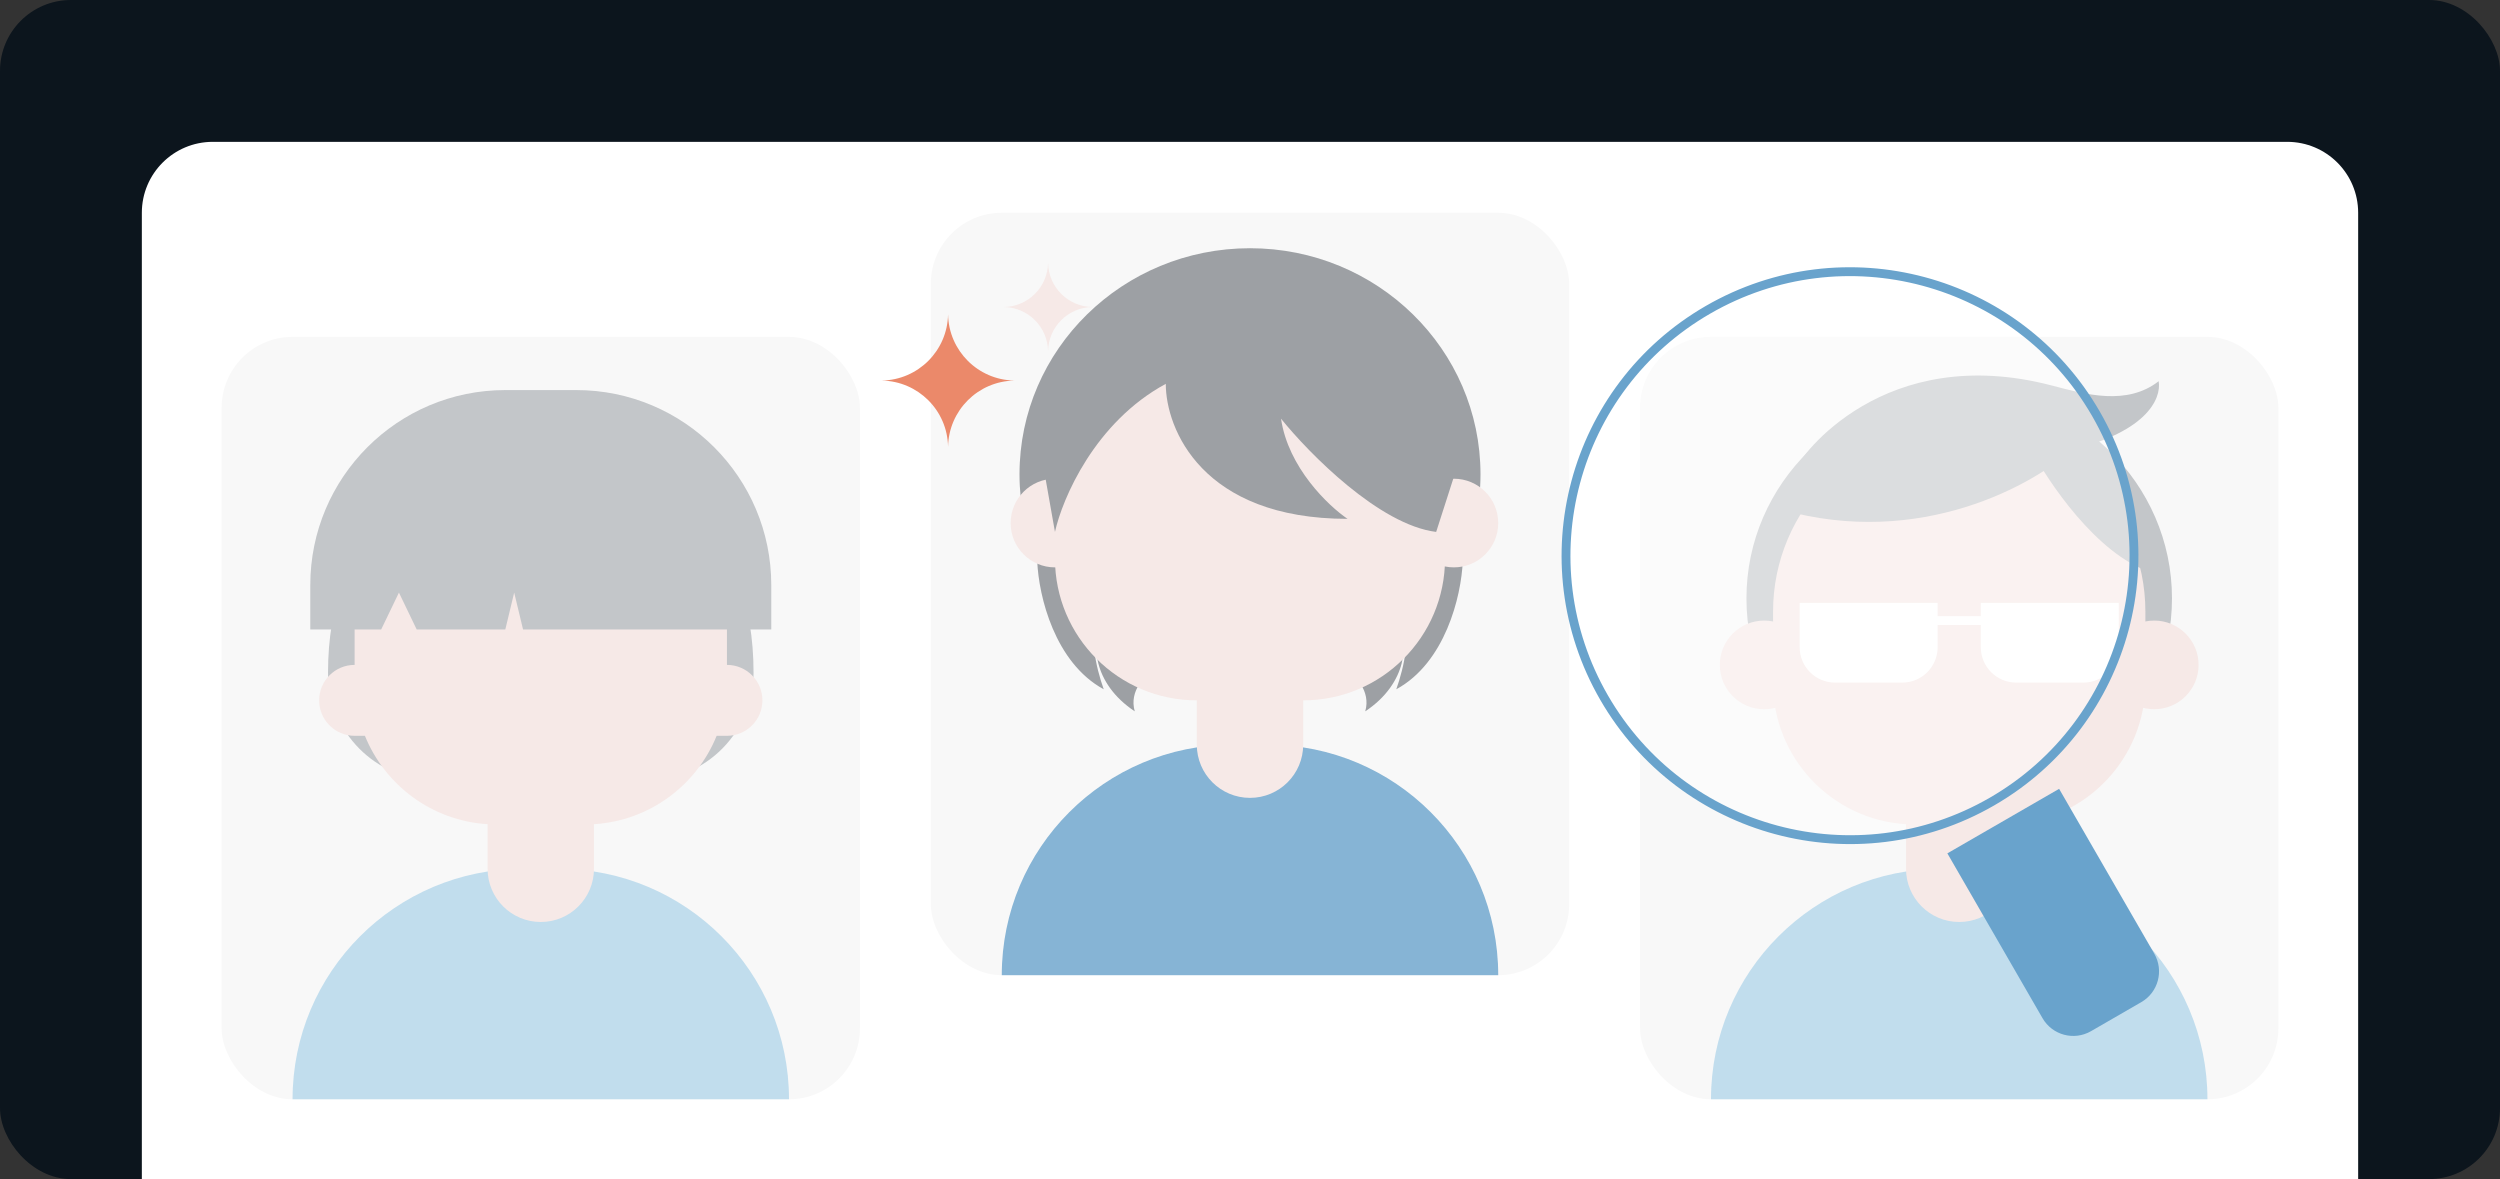 <svg width="282" height="133" viewBox="0 0 282 133" fill="none" xmlns="http://www.w3.org/2000/svg">
<rect x="0" y="0" width="282" height="133" fill="#333333" stroke="none"/>
<rect width="282" height="133" rx="8" fill="#0C151D"/>
<g clipPath="url(#clip0_2575_71891)">
<path d="M16 24C16 19.582 19.582 16 24 16H258C262.418 16 266 19.582 266 24V133H16V24Z" fill="white"/>
<rect x="105" y="24" width="72" height="86" rx="8" fill="#F8F8F8"/>
<path d="M113 110C113 95.641 124.641 84 139 84H143C157.359 84 169 95.641 169 110H113Z" fill="#69A3CC" fill-opacity="0.8"/>
<ellipse cx="141" cy="53.5" rx="26" ry="25.5" fill="#9DA0A4"/>
<path d="M124.5 77.75C119 74.764 117.167 67.299 117 63.317L129.5 64.312L130 75.759C129.2 76.157 127.333 77.916 128 80.238C123.2 77.053 123 72.275 124.5 70.285C122.5 70.683 123.667 75.427 124.5 77.75Z" fill="#9DA0A4"/>
<path d="M157.5 77.75C163 74.764 164.833 67.299 165 63.317L152.5 64.312L152 75.759C152.8 76.157 154.667 77.916 154 80.238C158.8 77.053 159 72.275 157.5 70.285C159.5 70.683 158.333 75.427 157.5 77.75Z" fill="#9DA0A4"/>
<path fillRule="evenodd" clipRule="evenodd" d="M141 34C128.85 34 119 43.85 119 56V63C119 71.837 126.163 79 135 79V84C135 87.314 137.686 90 141 90C144.314 90 147 87.314 147 84V79C155.837 79 163 71.837 163 63V56C163 43.85 153.15 34 141 34Z" fill="#F6E9E7"/>
<circle cx="164" cy="59" r="5" fill="#F6E9E7"/>
<circle cx="119" cy="59" r="5" fill="#F6E9E7"/>
<path d="M152 58.526C135.6 58.526 131.5 48.374 131.5 43.298C123.5 47.621 119.833 56.234 119 60L117 48.702L122.5 37.895L141.5 32L158 35.93L165 50.667L162 60C155.6 59.214 147.667 51.158 144.5 47.228C145.3 52.73 149.833 57.053 152 58.526Z" fill="#9DA0A4"/>
<rect x="185" y="38" width="72" height="86" rx="8" fill="#F8F8F8"/>
<path d="M193 124C193 109.641 204.641 98 219 98H223C237.359 98 249 109.641 249 124H193Z" fill="#C1DDED"/>
<ellipse cx="221" cy="67.5" rx="24" ry="23.5" fill="#C3C6C9"/>
<path fillRule="evenodd" clipRule="evenodd" d="M221 48C209.402 48 200 57.402 200 69V77C200 85.501 206.629 92.453 215 92.969V98C215 101.314 217.686 104 221 104C224.314 104 227 101.314 227 98V92.969C235.371 92.453 242 85.501 242 77V69C242 57.402 232.598 48 221 48Z" fill="#F6E9E7"/>
<circle cx="199" cy="75" r="5" fill="#F6E9E7"/>
<circle cx="243" cy="75" r="5" fill="#F6E9E7"/>
<path d="M201 57.5C216.6 61.9 229.5 54.667 234 50.5L222 46L209.5 48.5L201 57.5Z" fill="#C3C6C9"/>
<path d="M231.5 43.5C212.5 38.5 203 51.5 202.5 53L209 54L232.5 51C242.1 49 243.833 45 243.5 43C239.9 45.8 235.263 44.49 231.5 43.5Z" fill="#C3C6C9"/>
<path d="M242.5 64.5C236.5 62.5 231 54.334 229 50.5L236 51.5L240.5 57.5L242.5 64.5Z" fill="#C3C6C9"/>
<path fillRule="evenodd" clipRule="evenodd" d="M203 68H218.568V69.5H223.432V68H239V73C239 75.209 237.209 77 235 77H227.432C225.223 77 223.432 75.209 223.432 73V70.5H218.568V73C218.568 75.209 216.777 77 214.568 77H207C204.791 77 203 75.209 203 73V68Z" fill="white"/>
<rect x="25" y="38" width="72" height="86" rx="8" fill="#F8F8F8"/>
<path fillRule="evenodd" clipRule="evenodd" d="M51.944 54C46.962 54.621 37 59.868 37 75.89C37 82.518 42.373 88 49 88C55.628 88 61 82.627 61 76C61 82.627 66.373 88 73 88C79.628 88 85.001 82.518 85.001 75.89C85.001 59.868 75.038 54.621 70.057 54C65.055 54 61 58.055 61 63.057C61 58.055 56.945 54 51.944 54Z" fill="#C3C6C9"/>
<path d="M33 124C33 109.641 44.641 98 59 98H63C77.359 98 89 109.641 89 124H33Z" fill="#C1DDED"/>
<path fillRule="evenodd" clipRule="evenodd" d="M61 48C49.402 48 40 57.402 40 69V75C37.791 75 36 76.791 36 79C36 81.209 37.791 83 40 83H41.163C43.418 88.57 48.718 92.582 55 92.969V98C55 101.314 57.686 104 61 104C64.314 104 67 101.314 67 98V92.969C73.281 92.582 78.582 88.57 80.837 83H82C84.209 83 86 81.209 86 79C86 76.791 84.209 75 82 75V69C82 57.402 72.598 48 61 48Z" fill="#F6E9E7"/>
<path d="M35 66C35 53.85 44.85 44 57 44H65C77.15 44 87 53.85 87 66V71H78H59L58 66.846L57 71H47L45 66.846L43 71H35V66Z" fill="#C3C6C9"/>
<circle cx="208.68" cy="62.68" r="32.029" transform="rotate(-30 208.68 62.68)" fill="white" fill-opacity="0.4" stroke="#69A3CC" strokeWidth="16"/>
<path d="M219.662 96.258L232.268 88.98L243.004 107.576C244.109 109.489 243.453 111.935 241.54 113.04L235.863 116.318C233.949 117.422 231.503 116.767 230.398 114.853L219.662 96.258Z" fill="#69A3CC"/>
<path fillRule="evenodd" clipRule="evenodd" d="M114.406 42.926V42.929C110.316 43 107.014 46.302 106.942 50.391H106.941C106.869 46.302 103.568 43.001 99.479 42.929V42.926C103.568 42.854 106.869 39.553 106.941 35.464H106.942C107.014 39.554 110.316 42.855 114.406 42.926Z" fill="#EB896A"/>
<path fillRule="evenodd" clipRule="evenodd" d="M123.199 34.631C120.473 34.584 118.272 32.384 118.224 29.658H118.222C118.174 32.382 115.975 34.582 113.251 34.631V34.633C115.975 34.682 118.174 36.882 118.222 39.606H118.224C118.272 36.88 120.473 34.68 123.199 34.633V34.631Z" fill="#F6E9E7"/>
</g>
<defs>
<clipPath id="clip0_2575_71891">
<rect width="250" height="117" fill="white" transform="translate(16 16)"/>
</clipPath>
</defs>
</svg>
